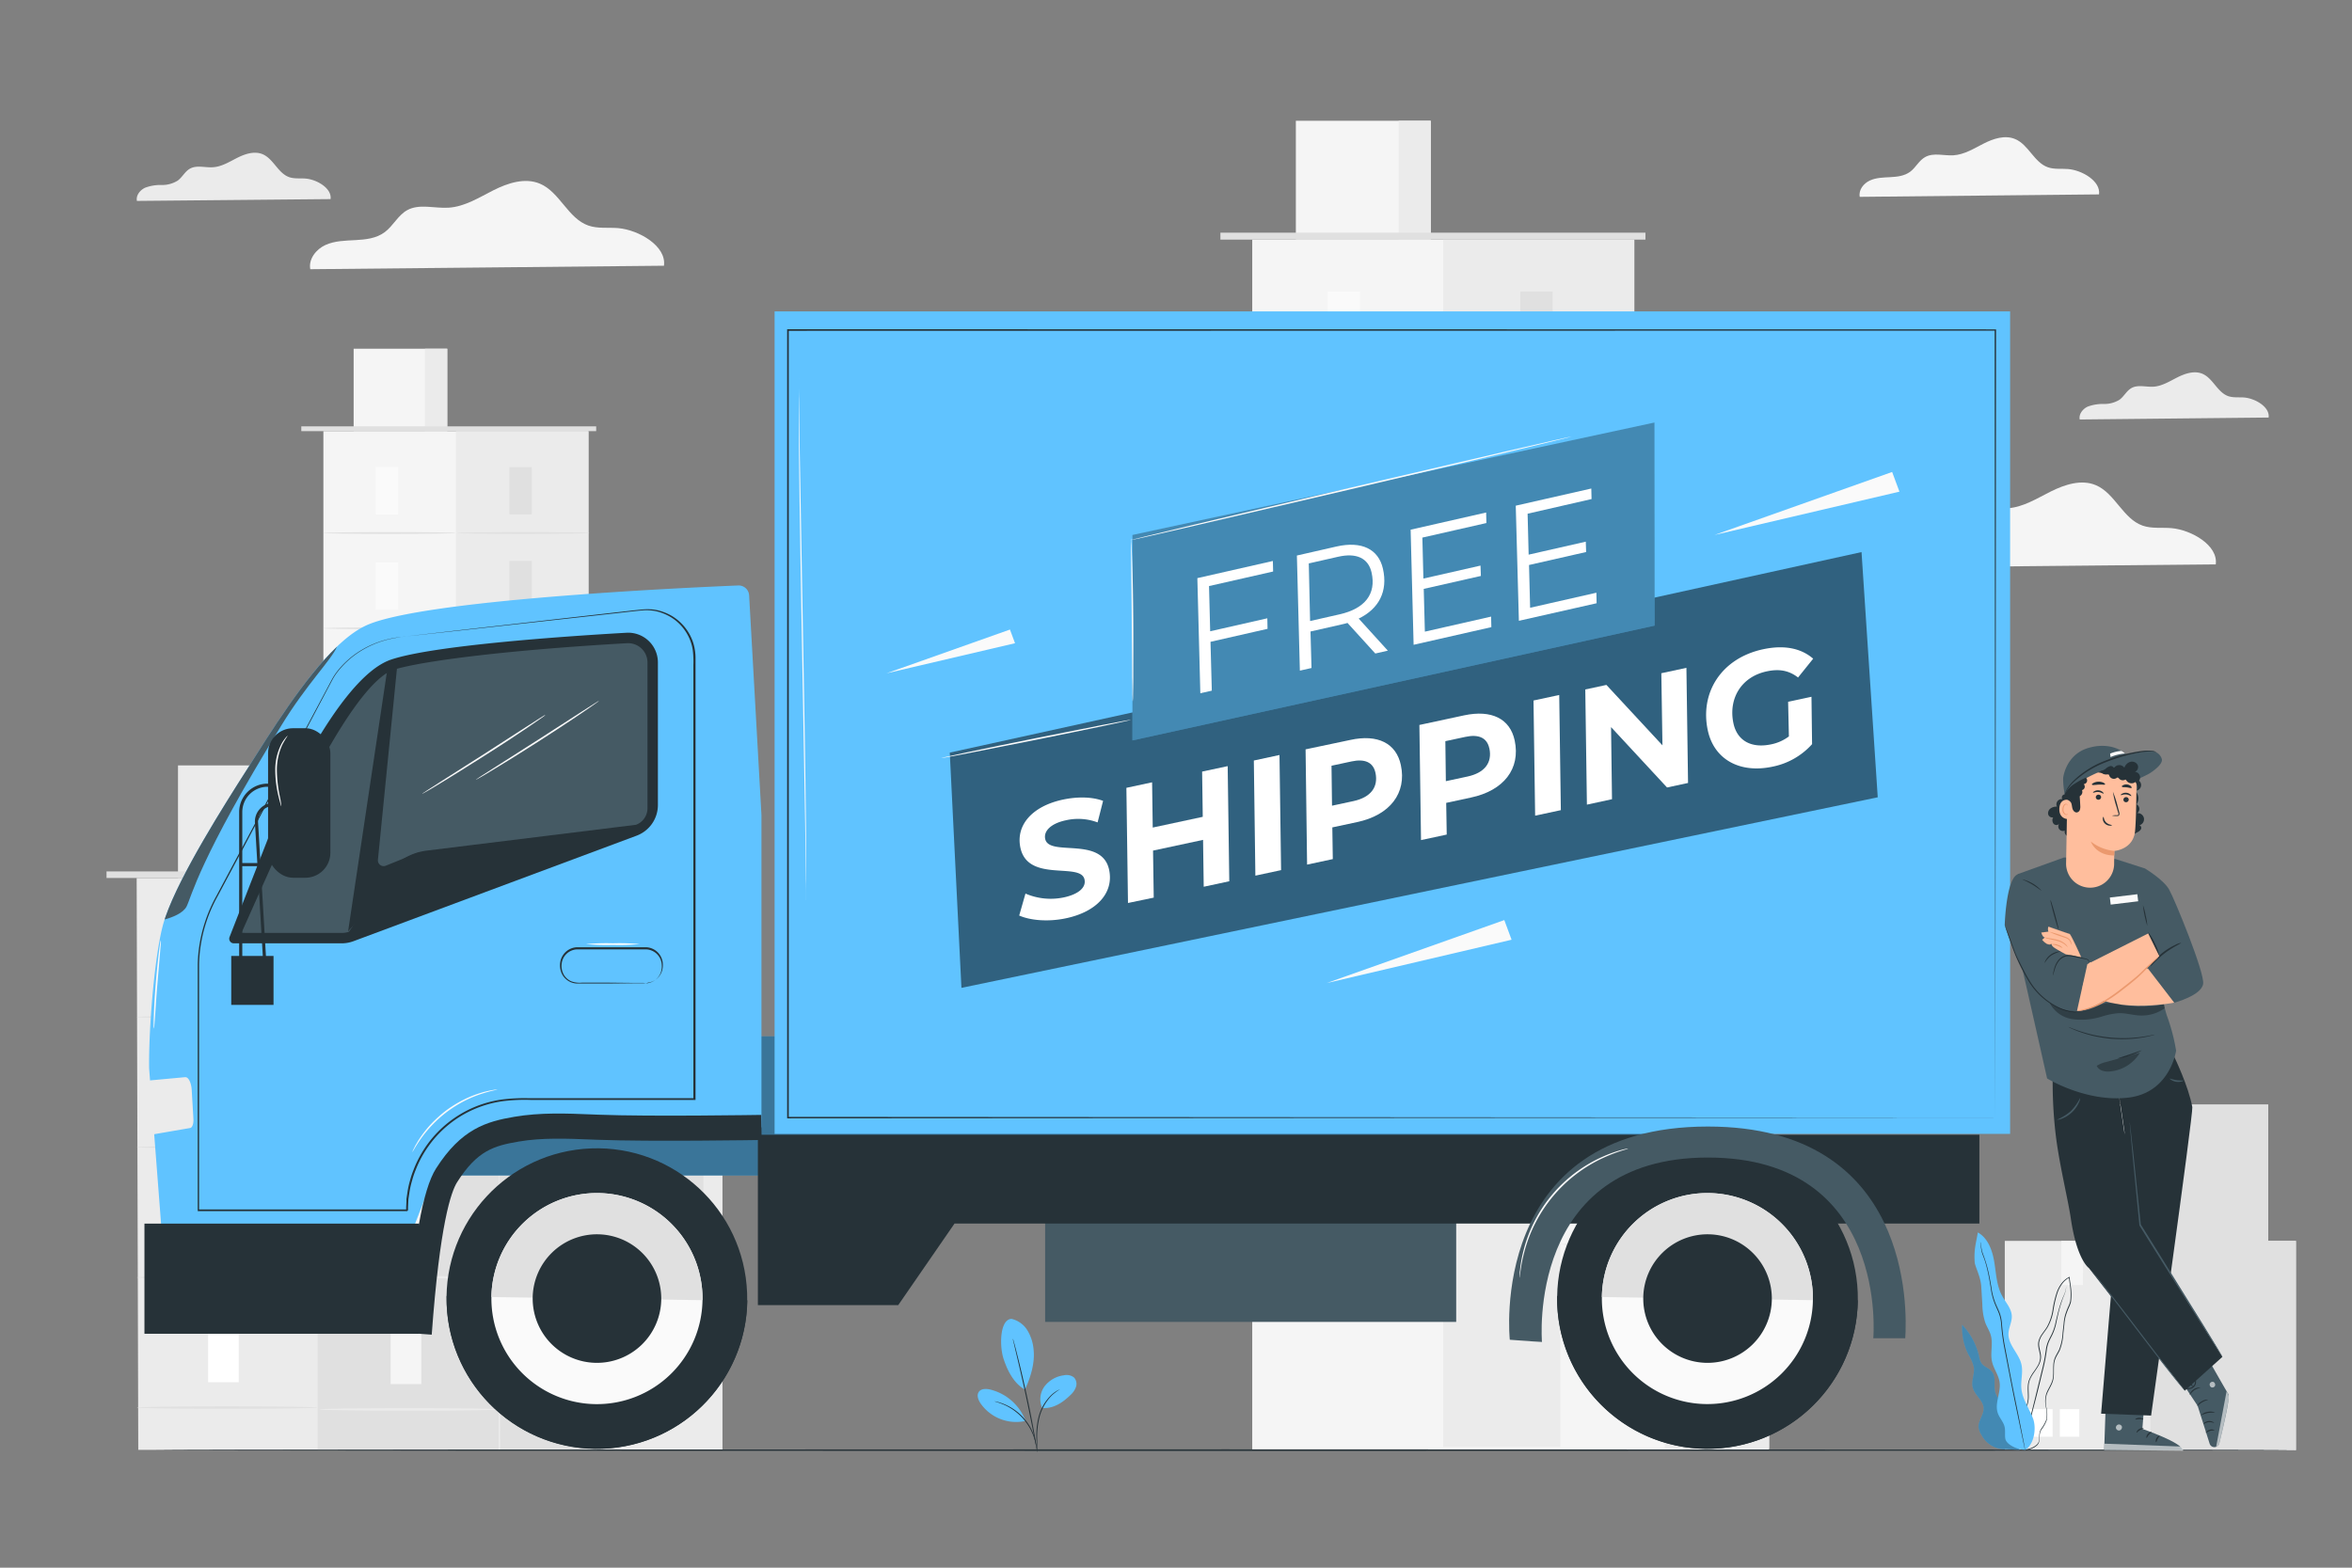 <svg xmlns="http://www.w3.org/2000/svg" viewBox="0 0 750 500"><rect x="0" y="0" width="750" height="500" fill="#808080" stroke="none"/><g id="freepik--background-complete--inject-290"><path d="M669.33,62c.59-4.24-5.4-7.73-9.89-8.09-2.15-.18-4.38.15-6.41-.56-4.4-1.53-6.16-7.22-10.45-9-3.21-1.36-6.91-.15-10,1.42s-6.19,3.54-9.67,3.76c-3,.19-6.31-.93-9,.55-2,1.1-3,3.37-4.82,4.71s-4.1,1.59-6.31,1.71-4.49.14-6.5,1.06-3.67,3-3.25,5.22Z" style="fill:#f5f5f5"></path><rect x="103.12" y="137.51" width="84.52" height="267.86" style="fill:#f5f5f5"></rect><rect x="145.38" y="137.51" width="42.26" height="267.12" style="fill:#ebebeb"></rect><rect x="112.77" y="111.22" width="29.85" height="26.3" style="fill:#f5f5f5"></rect><rect x="135.5" y="111.22" width="7.11" height="26.3" style="fill:#ebebeb"></rect><polyline points="96.08 137.51 96.08 135.98 190.11 135.98 190.11 137.51" style="fill:#e0e0e0"></polyline><rect x="119.8" y="148.98" width="7.15" height="15.08" style="fill:#fafafa"></rect><path d="M145.38,170c0,.15-9.46.28-21.13.28s-21.13-.13-21.13-.28,9.46-.29,21.13-.29S145.38,169.83,145.38,170Z" style="fill:#e0e0e0"></path><rect x="162.43" y="148.98" width="7.15" height="15.08" style="fill:#e0e0e0"></rect><path d="M188,170c0,.15-9.46.28-21.13.28s-21.13-.13-21.13-.28,9.46-.29,21.13-.29S188,169.83,188,170Z" style="fill:#e0e0e0"></path><rect x="162.43" y="178.93" width="7.15" height="15.09" style="fill:#e0e0e0"></rect><path d="M188,199.94c0,.15-9.46.28-21.13.28s-21.13-.13-21.13-.28,9.46-.29,21.13-.29S188,199.78,188,199.94Z" style="fill:#e0e0e0"></path><rect x="162.43" y="209.78" width="7.15" height="15.08" style="fill:#e0e0e0"></rect><path d="M188,230.79c0,.16-9.46.29-21.13.29s-21.13-.13-21.13-.29,9.46-.29,21.13-.29S188,230.63,188,230.79Z" style="fill:#e0e0e0"></path><rect x="162.43" y="240.64" width="7.15" height="15.08" style="fill:#e0e0e0"></rect><path d="M188,261.64c0,.16-9.46.29-21.13.29s-21.13-.13-21.13-.29,9.46-.29,21.13-.29S188,261.48,188,261.64Z" style="fill:#e0e0e0"></path><rect x="162.43" y="270.61" width="7.15" height="15.08" style="fill:#e0e0e0"></rect><path d="M188,291.61c0,.16-9.46.29-21.13.29s-21.13-.13-21.13-.29,9.46-.29,21.13-.29S188,291.45,188,291.61Z" style="fill:#e0e0e0"></path><rect x="162.43" y="300.7" width="7.15" height="15.08" style="fill:#e0e0e0"></rect><rect x="162.43" y="331.18" width="7.15" height="15.08" style="fill:#e0e0e0"></rect><path d="M188,321.7c0,.16-9.46.29-21.13.29s-21.13-.13-21.13-.29,9.46-.28,21.13-.28S188,321.55,188,321.7Z" style="fill:#e0e0e0"></path><rect x="119.8" y="179.39" width="7.15" height="15.08" style="fill:#fafafa"></rect><path d="M145.38,200.39c0,.16-9.46.29-21.13.29s-21.13-.13-21.13-.29,9.46-.29,21.13-.29S145.38,200.23,145.38,200.39Z" style="fill:#e0e0e0"></path><rect x="119.8" y="209.79" width="7.15" height="15.08" style="fill:#fafafa"></rect><path d="M145.38,230.8c0,.16-9.46.29-21.13.29s-21.13-.13-21.13-.29,9.46-.29,21.13-.29S145.38,230.64,145.38,230.8Z" style="fill:#e0e0e0"></path><rect x="119.8" y="240.2" width="7.15" height="15.08" style="fill:#fafafa"></rect><path d="M145.38,261.21c0,.15-9.46.28-21.13.28s-21.13-.13-21.13-.28,9.46-.29,21.13-.29S145.38,261.05,145.38,261.21Z" style="fill:#e0e0e0"></path><rect x="119.8" y="270.61" width="7.15" height="15.08" style="fill:#fafafa"></rect><path d="M145.38,291.61c0,.16-9.46.29-21.13.29s-21.13-.13-21.13-.29,9.46-.29,21.13-.29S145.38,291.45,145.38,291.61Z" style="fill:#e0e0e0"></path><rect x="119.8" y="301.01" width="7.15" height="15.08" style="fill:#fafafa"></rect><path d="M145.38,322c0,.16-9.46.29-21.13.29s-21.13-.13-21.13-.29,9.46-.29,21.13-.29S145.38,321.86,145.38,322Z" style="fill:#e0e0e0"></path><rect x="119.8" y="331.42" width="7.15" height="15.08" style="fill:#fafafa"></rect><rect x="399.31" y="76.42" width="121.83" height="386.1" style="fill:#f5f5f5"></rect><rect x="460.22" y="76.42" width="60.91" height="385.04" style="fill:#ebebeb"></rect><rect x="413.22" y="38.52" width="43.02" height="37.91" style="fill:#f5f5f5"></rect><rect x="445.99" y="38.52" width="10.25" height="37.91" style="fill:#ebebeb"></rect><polyline points="389.16 76.42 389.16 74.21 524.7 74.21 524.7 76.42" style="fill:#e0e0e0"></polyline><rect x="423.36" y="92.96" width="10.31" height="21.74" style="fill:#fafafa"></rect><path d="M460.22,123.23c0,.23-13.63.42-30.45.42s-30.46-.19-30.46-.42,13.63-.41,30.46-.41S460.22,123,460.22,123.23Z" style="fill:#e0e0e0"></path><rect x="484.8" y="92.96" width="10.31" height="21.74" style="fill:#e0e0e0"></rect><path d="M521.67,123.23c0,.23-13.64.42-30.46.42s-30.46-.19-30.46-.42,13.64-.41,30.46-.41S521.67,123,521.67,123.23Z" style="fill:#e0e0e0"></path><rect x="484.8" y="136.13" width="10.31" height="21.74" style="fill:#e0e0e0"></rect><path d="M521.67,166.41c0,.23-13.64.41-30.46.41s-30.46-.18-30.46-.41,13.64-.42,30.46-.42S521.67,166.18,521.67,166.41Z" style="fill:#e0e0e0"></path><rect x="484.8" y="180.6" width="10.31" height="21.74" style="fill:#e0e0e0"></rect><path d="M521.67,210.88c0,.23-13.64.42-30.46.42s-30.46-.19-30.46-.42,13.64-.42,30.46-.42S521.67,210.65,521.67,210.88Z" style="fill:#e0e0e0"></path><rect x="484.8" y="225.08" width="10.31" height="21.74" style="fill:#e0e0e0"></rect><path d="M521.67,255.35c0,.23-13.64.42-30.46.42s-30.46-.19-30.46-.42,13.64-.41,30.46-.41S521.67,255.12,521.67,255.35Z" style="fill:#e0e0e0"></path><rect x="484.8" y="268.28" width="10.31" height="21.74" style="fill:#e0e0e0"></rect><path d="M521.67,298.56c0,.22-13.64.41-30.46.41s-30.46-.19-30.46-.41,13.64-.42,30.46-.42S521.67,298.33,521.67,298.56Z" style="fill:#e0e0e0"></path><rect x="484.8" y="311.65" width="10.31" height="21.74" style="fill:#e0e0e0"></rect><rect x="484.8" y="355.6" width="10.31" height="21.74" style="fill:#e0e0e0"></rect><path d="M521.67,341.93c0,.23-13.64.42-30.46.42s-30.46-.19-30.46-.42,13.64-.41,30.46-.41S521.67,341.7,521.67,341.93Z" style="fill:#e0e0e0"></path><rect x="423.36" y="136.79" width="10.31" height="21.74" style="fill:#fafafa"></rect><path d="M460.22,167.07c0,.22-13.63.41-30.45.41s-30.46-.19-30.46-.41,13.63-.42,30.46-.42S460.22,166.84,460.22,167.07Z" style="fill:#e0e0e0"></path><rect x="423.36" y="180.62" width="10.31" height="21.74" style="fill:#fafafa"></rect><path d="M460.22,210.9c0,.22-13.63.41-30.45.41s-30.46-.19-30.46-.41,13.63-.42,30.46-.42S460.22,210.67,460.22,210.9Z" style="fill:#e0e0e0"></path><rect x="423.36" y="224.45" width="10.31" height="21.74" style="fill:#fafafa"></rect><path d="M460.22,254.73c0,.22-13.63.41-30.45.41s-30.46-.19-30.46-.41,13.63-.42,30.46-.42S460.22,254.5,460.22,254.73Z" style="fill:#e0e0e0"></path><rect x="423.36" y="268.28" width="10.31" height="21.74" style="fill:#fafafa"></rect><path d="M460.22,298.56c0,.22-13.63.41-30.45.41s-30.46-.19-30.46-.41,13.63-.42,30.46-.42S460.22,298.33,460.22,298.56Z" style="fill:#e0e0e0"></path><rect x="423.36" y="312.11" width="10.31" height="21.74" style="fill:#fafafa"></rect><path d="M460.22,342.39c0,.23-13.63.41-30.45.41s-30.46-.18-30.46-.41,13.63-.42,30.46-.42S460.22,342.16,460.22,342.39Z" style="fill:#e0e0e0"></path><rect x="423.36" y="355.94" width="10.31" height="21.74" style="fill:#fafafa"></rect><rect x="497.57" y="251.57" width="66.56" height="210.94" style="fill:#f5f5f5"></rect><rect x="530.85" y="251.57" width="33.28" height="210.36" style="fill:#ebebeb"></rect><rect x="505.17" y="230.86" width="23.5" height="20.71" style="fill:#f5f5f5"></rect><rect x="523.07" y="230.86" width="5.6" height="20.71" style="fill:#ebebeb"></rect><polyline points="492.02 251.57 492.02 250.36 566.08 250.36 566.08 251.57" style="fill:#e0e0e0"></polyline><rect x="510.71" y="260.6" width="5.63" height="11.88" style="fill:#fafafa"></rect><path d="M530.85,277.15c0,.12-7.45.22-16.64.22s-16.64-.1-16.64-.22,7.45-.23,16.64-.23S530.85,277,530.85,277.15Z" style="fill:#e0e0e0"></path><rect x="544.28" y="260.6" width="5.63" height="11.88" style="fill:#e0e0e0"></rect><path d="M564.42,277.15c0,.12-7.45.22-16.64.22s-16.64-.1-16.64-.22,7.45-.23,16.64-.23S564.42,277,564.42,277.15Z" style="fill:#e0e0e0"></path><rect x="544.28" y="284.19" width="5.63" height="11.88" style="fill:#e0e0e0"></rect><path d="M564.42,300.73c0,.13-7.45.23-16.64.23s-16.64-.1-16.64-.23,7.45-.23,16.64-.23S564.42,300.61,564.42,300.73Z" style="fill:#e0e0e0"></path><rect x="544.28" y="308.49" width="5.63" height="11.88" style="fill:#e0e0e0"></rect><path d="M564.42,325c0,.12-7.45.23-16.64.23s-16.64-.11-16.64-.23,7.45-.23,16.64-.23S564.42,324.9,564.42,325Z" style="fill:#e0e0e0"></path><rect x="544.28" y="332.78" width="5.63" height="11.88" style="fill:#e0e0e0"></rect><path d="M564.42,349.33c0,.12-7.45.22-16.64.22s-16.64-.1-16.64-.22,7.45-.23,16.64-.23S564.42,349.2,564.42,349.33Z" style="fill:#e0e0e0"></path><rect x="544.28" y="356.39" width="5.63" height="11.88" style="fill:#e0e0e0"></rect><path d="M564.42,372.93c0,.13-7.45.23-16.64.23s-16.64-.1-16.64-.23,7.45-.23,16.64-.23S564.42,372.8,564.42,372.93Z" style="fill:#e0e0e0"></path><rect x="544.28" y="380.09" width="5.63" height="11.88" style="fill:#e0e0e0"></rect><rect x="544.28" y="404.09" width="5.63" height="11.88" style="fill:#e0e0e0"></rect><path d="M564.42,396.63c0,.12-7.45.22-16.64.22s-16.64-.1-16.64-.22,7.45-.23,16.64-.23S564.42,396.5,564.42,396.63Z" style="fill:#e0e0e0"></path><rect x="510.71" y="284.55" width="5.63" height="11.88" style="fill:#fafafa"></rect><path d="M530.85,301.09c0,.13-7.45.23-16.64.23s-16.64-.1-16.64-.23,7.45-.23,16.64-.23S530.85,301,530.85,301.09Z" style="fill:#e0e0e0"></path><rect x="510.71" y="308.5" width="5.63" height="11.88" style="fill:#fafafa"></rect><path d="M530.85,325c0,.12-7.45.22-16.64.22s-16.64-.1-16.64-.22,7.45-.23,16.64-.23S530.85,324.91,530.85,325Z" style="fill:#e0e0e0"></path><rect x="510.71" y="332.44" width="5.63" height="11.88" style="fill:#fafafa"></rect><path d="M530.85,349c0,.13-7.45.23-16.64.23s-16.64-.1-16.64-.23,7.45-.22,16.64-.22S530.85,348.86,530.85,349Z" style="fill:#e0e0e0"></path><rect x="510.71" y="356.39" width="5.63" height="11.88" style="fill:#fafafa"></rect><path d="M530.85,372.93c0,.13-7.45.23-16.64.23s-16.64-.1-16.64-.23,7.45-.23,16.64-.23S530.85,372.8,530.85,372.93Z" style="fill:#e0e0e0"></path><rect x="510.71" y="380.33" width="5.63" height="11.88" style="fill:#fafafa"></rect><path d="M530.85,396.88c0,.12-7.45.22-16.64.22s-16.64-.1-16.64-.22,7.45-.23,16.64-.23S530.85,396.75,530.85,396.88Z" style="fill:#e0e0e0"></path><rect x="510.71" y="404.28" width="5.63" height="11.88" style="fill:#fafafa"></rect><rect x="158.67" y="326.52" width="71.66" height="136" style="fill:#e0e0e0"></rect><rect x="196.73" y="326.52" width="33.6" height="136" style="fill:#ebebeb"></rect><rect x="173.7" y="339.31" width="6.44" height="15.65" style="fill:#f5f5f5"></rect><rect x="173.7" y="400.58" width="6.44" height="15.65" style="fill:#f5f5f5"></rect><path d="M196.73,361.11c0,.14-8.52.24-19,.24s-19-.1-19-.24,8.52-.24,19-.24S196.73,361,196.73,361.11Z" style="fill:#f5f5f5"></path><rect x="173.7" y="370.18" width="6.44" height="15.65" style="fill:#f5f5f5"></rect><path d="M196.73,392c0,.13-8.52.24-19,.24s-19-.11-19-.24,8.52-.25,19-.25S196.73,391.84,196.73,392Z" style="fill:#f5f5f5"></path><rect x="203.87" y="339.31" width="6.44" height="15.65" style="fill:#e0e0e0"></rect><rect x="217.85" y="339.31" width="6.44" height="15.65" style="fill:#e0e0e0"></rect><rect x="203.87" y="369.02" width="6.44" height="15.65" style="fill:#e0e0e0"></rect><rect x="217.85" y="369.02" width="6.44" height="15.65" style="fill:#e0e0e0"></rect><rect x="203.87" y="398.72" width="6.44" height="15.65" style="fill:#e0e0e0"></rect><rect x="217.85" y="398.72" width="6.44" height="15.65" style="fill:#e0e0e0"></rect><rect x="153.29" y="323.23" width="82.43" height="3.41" style="fill:#e0e0e0"></rect><path d="M230.83,327c0,.13-16,.24-35.77.24s-35.77-.11-35.77-.24,16-.25,35.77-.25S230.83,326.82,230.83,327Z" style="fill:#ebebeb"></path><polygon points="159.49 462.42 44.09 462.42 43.58 280.03 158.99 280.03 159.49 462.42" style="fill:#ebebeb"></polygon><rect x="101.29" y="280.03" width="57.7" height="182.39" style="fill:#e0e0e0"></rect><rect x="56.76" y="244.12" width="40.75" height="35.91" style="fill:#ebebeb"></rect><rect x="87.8" y="244.12" width="9.71" height="35.91" style="fill:#e0e0e0"></rect><rect x="33.97" y="277.93" width="128.4" height="2.09" style="fill:#e0e0e0"></rect><rect x="66.36" y="295.69" width="9.77" height="20.6" style="fill:#fff"></rect><path d="M101.29,324.37c0,.22-12.92.39-28.85.39s-28.86-.17-28.86-.39S56.5,324,72.44,324,101.29,324.15,101.29,324.37Z" style="fill:#e0e0e0"></path><rect x="124.57" y="295.69" width="9.77" height="20.6" style="fill:#f5f5f5"></rect><path d="M159.49,324.37c0,.22-12.92.39-28.85.39s-28.85-.17-28.85-.39,12.91-.39,28.85-.39S159.49,324.15,159.49,324.37Z" style="fill:#ebebeb"></path><rect x="124.57" y="336.58" width="9.77" height="20.6" style="fill:#f5f5f5"></rect><path d="M159.49,365.27c0,.21-12.92.39-28.85.39s-28.85-.18-28.85-.39,12.91-.4,28.85-.4S159.49,365.05,159.49,365.27Z" style="fill:#ebebeb"></path><rect x="124.57" y="378.71" width="9.77" height="20.6" style="fill:#f5f5f5"></rect><path d="M159.49,407.4c0,.21-12.92.39-28.85.39s-28.85-.18-28.85-.39,12.91-.4,28.85-.4S159.49,407.18,159.49,407.4Z" style="fill:#ebebeb"></path><rect x="124.57" y="420.84" width="9.77" height="20.6" style="fill:#f5f5f5"></rect><path d="M159.49,449.52c0,.22-12.92.4-28.85.4s-28.85-.18-28.85-.4,12.91-.39,28.85-.39S159.49,449.31,159.49,449.52Z" style="fill:#ebebeb"></path><rect x="66.36" y="337.21" width="9.77" height="20.6" style="fill:#fff"></rect><path d="M101.29,365.89c0,.22-12.92.39-28.85.39s-28.86-.17-28.86-.39,12.92-.39,28.86-.39S101.29,365.67,101.29,365.89Z" style="fill:#e0e0e0"></path><rect x="66.36" y="378.73" width="9.77" height="20.6" style="fill:#fff"></rect><path d="M101.29,407.41c0,.22-12.92.39-28.85.39s-28.86-.17-28.86-.39S56.5,407,72.44,407,101.29,407.19,101.29,407.41Z" style="fill:#e0e0e0"></path><rect x="66.36" y="420.25" width="9.77" height="20.6" style="fill:#fff"></rect><path d="M101.29,448.93c0,.22-12.92.39-28.85.39s-28.86-.17-28.86-.39,12.92-.39,28.86-.39S101.29,448.71,101.29,448.93Z" style="fill:#e0e0e0"></path><path d="M706.55,180c.83-6.06-7.72-11-14.15-11.56-3.06-.25-6.25.22-9.15-.79-6.29-2.19-8.8-10.32-14.94-12.91-4.59-1.94-9.88-.21-14.32,2s-8.85,5.05-13.82,5.37c-4.32.28-9-1.33-12.8.79-2.82,1.57-4.3,4.82-6.9,6.74s-5.85,2.27-9,2.44-6.42.2-9.29,1.52-5.25,4.35-4.65,7.45Z" style="fill:#f5f5f5"></path><rect x="639.28" y="395.77" width="92.84" height="66.74" style="fill:#ebebeb"></rect><path d="M664.18,395.77c.14,0,0,14.09,0,14.09h-6.87V395.77Z" style="fill:#f5f5f5"></path><rect x="685.7" y="395.77" width="46.42" height="66.74" transform="translate(1417.82 858.28) rotate(180)" style="fill:#e0e0e0"></rect><rect x="642.11" y="449.45" width="12.43" height="8.79" style="fill:#fff"></rect><rect x="656.84" y="449.45" width="6.21" height="8.79" style="fill:#fff"></rect><rect x="662.85" y="352.31" width="60.45" height="43.46" style="fill:#ebebeb"></rect><path d="M679.07,352.31c.08,0,0,9.18,0,9.18h-4.48v-9.18Z" style="fill:#f5f5f5"></path><rect x="693.08" y="352.31" width="30.22" height="43.46" transform="translate(1416.38 748.08) rotate(180)" style="fill:#e0e0e0"></rect><rect x="664.7" y="387.26" width="8.09" height="5.73" style="fill:#fff"></rect><rect x="674.28" y="387.26" width="4.05" height="5.73" style="fill:#fff"></rect><path d="M105.41,63.5c.47-3.43-4.37-6.26-8-6.55-1.74-.14-3.54.12-5.19-.45-3.56-1.24-5-5.84-8.46-7.31-2.6-1.1-5.59-.12-8.11,1.15s-5,2.86-7.82,3c-2.45.16-5.11-.75-7.25.45-1.6.89-2.44,2.73-3.91,3.81A9.34,9.34,0,0,1,51.56,59a14.08,14.08,0,0,0-5.26.86c-1.63.74-3,2.46-2.64,4.22Z" style="fill:#ebebeb"></path><path d="M723.41,133.17c.46-3.35-4.26-6.1-7.81-6.39-1.69-.13-3.45.12-5.06-.43-3.47-1.22-4.86-5.71-8.25-7.14-2.53-1.06-5.45-.11-7.91,1.12s-4.89,2.8-7.63,3c-2.39.16-5-.73-7.07.44-1.56.87-2.37,2.66-3.81,3.72a9.18,9.18,0,0,1-5,1.35,13.86,13.86,0,0,0-5.13.84c-1.59.72-2.9,2.4-2.57,4.11Z" style="fill:#ebebeb"></path><path d="M211.72,84.75c.86-6.27-8-11.43-14.63-12-3.18-.25-6.47.23-9.47-.81-6.51-2.27-9.11-10.68-15.46-13.36-4.75-2-10.21-.22-14.81,2.1s-9.15,5.23-14.29,5.56c-4.48.29-9.33-1.37-13.25.81-2.91,1.63-4.44,5-7.13,7s-6.05,2.35-9.32,2.53-6.64.21-9.61,1.57-5.42,4.5-4.81,7.71Z" style="fill:#f5f5f5"></path></g><g id="freepik--Floor--inject-290"><path d="M731.78,462.51c0,.15-152.7.26-341,.26s-341-.11-341-.26,152.67-.26,341.05-.26S731.78,462.37,731.78,462.51Z" style="fill:#263238"></path></g><g id="freepik--Plants--inject-290"><path d="M322.55,420.64a8.1,8.1,0,0,1,5.12,3.75,14.22,14.22,0,0,1,1.93,6.17c.44,4.19-1,8.83-2.76,12.64-4.1-2.25-6-7.31-6.87-9.94-1.3-4.16-1.13-12.47,2.58-12.62" style="fill:#60C3FF"></path><path d="M332.32,449.07a6.94,6.94,0,0,1,.77-6.91,9.2,9.2,0,0,1,6.17-3.52,3.84,3.84,0,0,1,3.19.67,3,3,0,0,1,.69,2.92,6.08,6.08,0,0,1-1.7,2.61c-2.57,2.52-5.52,4.5-9.12,4.23" style="fill:#60C3FF"></path><path d="M330.67,462.56a4.19,4.19,0,0,1-.07-.86c0-.62-.05-1.41-.08-2.36a24.33,24.33,0,0,1,.75-7.77,14.75,14.75,0,0,1,4-6.67,10.06,10.06,0,0,1,1.91-1.4,4.37,4.37,0,0,1,.58-.29c.13-.06.2-.09.21-.08a16,16,0,0,0-2.56,1.93,15.36,15.36,0,0,0-3.84,6.6,25.78,25.78,0,0,0-.82,7.68c0,1,0,1.8,0,2.36A4.46,4.46,0,0,1,330.67,462.56Z" style="fill:#263238"></path><path d="M323,427a1.63,1.63,0,0,1,.12.35c.08.27.17.62.29,1,.25.91.6,2.22,1,3.85.83,3.25,1.91,7.75,3,12.76s1.95,9.55,2.54,12.86c.29,1.65.52,3,.66,3.91.07.44.12.8.16,1.07a2.7,2.7,0,0,1,0,.38,1.59,1.59,0,0,1-.1-.37c-.06-.27-.13-.62-.22-1.06-.18-.95-.44-2.28-.75-3.89-.64-3.29-1.55-7.84-2.62-12.84s-2.13-9.51-2.9-12.77c-.38-1.61-.69-2.92-.91-3.87l-.24-1A1.71,1.71,0,0,1,323,427Z" style="fill:#263238"></path><path d="M326.92,452.86a16.2,16.2,0,0,0-11.18-9.68c-1.27-.3-2.85-.33-3.61.74s-.2,2.55.52,3.64a13.83,13.83,0,0,0,14.26,5.66" style="fill:#60C3FF"></path><path d="M317.15,446.94a3.77,3.77,0,0,1,.8.15,9.11,9.11,0,0,1,.92.26c.36.13.77.23,1.2.43a13.86,13.86,0,0,1,1.4.64,15.26,15.26,0,0,1,1.53.88,17.78,17.78,0,0,1,3.12,2.59,17.51,17.51,0,0,1,2.4,3.27,15.32,15.32,0,0,1,.77,1.59,14.63,14.63,0,0,1,.54,1.44,11.91,11.91,0,0,1,.32,1.23,6.08,6.08,0,0,1,.18.94,4,4,0,0,1,.09.81c-.07,0-.2-1.15-.8-2.91a13.72,13.72,0,0,0-.56-1.41,14.19,14.19,0,0,0-.79-1.55,17.71,17.71,0,0,0-2.37-3.2,18.42,18.42,0,0,0-3-2.56,16.52,16.52,0,0,0-1.5-.9c-.47-.27-.94-.47-1.36-.66C318.27,447.24,317.13,447,317.15,446.94Z" style="fill:#263238"></path><path d="M641,452c.38-1.46-.58-2.93-1.66-4s-2.37-2-2.93-3.42c-.91-2.28.31-5.23-1.24-7.13-.91-1.12-2.54-1.5-3.35-2.69a6.1,6.1,0,0,1-.73-2.14,21.69,21.69,0,0,0-5.4-10.09,18.92,18.92,0,0,0,2.12,9.73A12.33,12.33,0,0,1,629.4,436c.34,2.17-.87,4.4-.34,6.53.61,2.43,3.34,4.06,3.47,6.56.11,2.12-1.74,4-1.6,6.1a5.82,5.82,0,0,0,.94,2.51,8.42,8.42,0,0,0,7.69,4.53l4.47.16Z" style="fill:#60C3FF"></path><g style="opacity:0.3"><path d="M641,452c.38-1.46-.58-2.93-1.66-4s-2.37-2-2.93-3.42c-.91-2.28.31-5.23-1.24-7.13-.91-1.12-2.54-1.5-3.35-2.69a6.1,6.1,0,0,1-.73-2.14,21.69,21.69,0,0,0-5.4-10.09,18.92,18.92,0,0,0,2.12,9.73A12.33,12.33,0,0,1,629.4,436c.34,2.17-.87,4.4-.34,6.53.61,2.43,3.34,4.06,3.47,6.56.11,2.12-1.74,4-1.6,6.1a5.82,5.82,0,0,0,.94,2.51,8.42,8.42,0,0,0,7.69,4.53l4.47.16Z"></path></g><path d="M644.93,462.49a3.51,3.51,0,0,0,1.23,0,7.59,7.59,0,0,0,1.45-.36,6.2,6.2,0,0,0,1.79-1,2.47,2.47,0,0,0,.74-1,4.81,4.81,0,0,0,.21-1.33,12.1,12.1,0,0,1,.11-1.45,3.8,3.8,0,0,1,.54-1.43,10.8,10.8,0,0,0,1.68-3.06,10,10,0,0,0-.12-3.91,8.33,8.33,0,0,1,.11-4.2c.48-1.39,1.45-2.66,1.94-4.23s.26-3.3.37-5a6.56,6.56,0,0,1,.58-2.48c.36-.79.86-1.53,1.25-2.36a17,17,0,0,0,1.15-5.46c.11-.94.22-1.89.32-2.85a13.82,13.82,0,0,1,.5-2.86,22.76,22.76,0,0,1,1.07-2.76,10.79,10.79,0,0,0,.52-1.45c.08-.52.11-1,.14-1.53a17.76,17.76,0,0,0-.12-3.09c-.12-1-.31-2.06-.42-3.09l0-.18,0-.2-.18.09a6.87,6.87,0,0,0-2.41,2,10.87,10.87,0,0,0-1.47,2.72,32.66,32.66,0,0,0-1.39,5.85,16.06,16.06,0,0,1-1.84,5.4c-.49.79-1.08,1.52-1.6,2.29a6.33,6.33,0,0,0-1.11,2.55c-.26,1.89.78,3.55.56,5.22a5.65,5.65,0,0,1-.81,2.32c-.41.71-.88,1.37-1.34,2a12.5,12.5,0,0,0-1.19,2.06,6.35,6.35,0,0,0-.55,2.24c-.11,1.5.1,2.93,0,4.28a9.82,9.82,0,0,1-1.1,3.67c-.54,1.1-1.14,2.09-1.64,3a15.3,15.3,0,0,0-.68,1.43,6.92,6.92,0,0,0-.39,1.41,8.79,8.79,0,0,0,0,2.55,6.5,6.5,0,0,0,1.28,3.25,4.87,4.87,0,0,0,.36.39,2,2,0,0,0,.3.25l.25.18a6,6,0,0,1-.86-.86,6.4,6.4,0,0,1-1.22-3.23,8.92,8.92,0,0,1,.06-2.51,7.39,7.39,0,0,1,.4-1.38,14.89,14.89,0,0,1,.68-1.4c.5-1,1.11-1.94,1.66-3.05a10,10,0,0,0,1.14-3.73c.12-1.38-.09-2.82,0-4.29a6.19,6.19,0,0,1,.54-2.16,12.21,12.21,0,0,1,1.18-2c.45-.66.93-1.32,1.35-2.05a5.89,5.89,0,0,0,.85-2.41c.22-1.79-.81-3.46-.55-5.21a6.13,6.13,0,0,1,1.08-2.44c.5-.76,1.1-1.48,1.6-2.3a16,16,0,0,0,1.88-5.49,33.72,33.72,0,0,1,1.38-5.8,10.81,10.81,0,0,1,1.44-2.65,6.53,6.53,0,0,1,2.3-1.94l-.2-.12,0,.18c.11,1.05.3,2.07.42,3.09a18.26,18.26,0,0,1,.11,3,12,12,0,0,1-.13,1.49,9.37,9.37,0,0,1-.5,1.4,23,23,0,0,0-1.08,2.79,14,14,0,0,0-.5,2.9c-.11,1-.22,1.92-.32,2.86a16.85,16.85,0,0,1-1.12,5.37c-.37.81-.87,1.56-1.25,2.38a6.83,6.83,0,0,0-.59,2.57c-.1,1.72.12,3.41-.34,4.93s-1.44,2.79-1.93,4.23a8.5,8.5,0,0,0-.1,4.3,10.05,10.05,0,0,1,.15,3.84,10.86,10.86,0,0,1-1.65,3,4,4,0,0,0-.55,1.49,12.65,12.65,0,0,0-.1,1.46,4.49,4.49,0,0,1-.19,1.3,2.42,2.42,0,0,1-.69.94,6.14,6.14,0,0,1-1.75,1,7.5,7.5,0,0,1-1.43.38,4.41,4.41,0,0,1-.91.09Z" style="fill:#263238"></path><path d="M659,409.88a1,1,0,0,0,0,.14l-.1.4c-.09.35-.19.88-.36,1.55s-.58,1.4-.93,2.33a31.44,31.44,0,0,0-1.06,3.16c-.34,1.2-.64,2.52-1,3.93a16.31,16.31,0,0,1-1.43,4.37c-.36.72-.78,1.46-1.1,2.26a10.46,10.46,0,0,0-.65,2.56,51.12,51.12,0,0,1-1,5.4c-.89,3.66-1.75,7.15-2.52,10.32s-1.52,6-2.12,8.42-1.07,4.31-1.4,5.68c-.16.65-.28,1.17-.37,1.54l-.09.41a.72.72,0,0,0,0,.14s0-.05.05-.14l.12-.39c.1-.38.24-.89.42-1.54.35-1.36.86-3.28,1.49-5.65s1.35-5.25,2.17-8.4,1.65-6.66,2.55-10.32a52.58,52.58,0,0,0,1-5.43,10.77,10.77,0,0,1,.62-2.5c.32-.78.72-1.51,1.09-2.25a16.69,16.69,0,0,0,1.42-4.42c.31-1.42.6-2.74.92-3.93s.68-2.25,1-3.17.72-1.67.88-2.36.24-1.2.31-1.56L659,410C659,409.93,659,409.88,659,409.88Z" style="fill:#263238"></path><path d="M645.72,462.5c2.92-1.73,3.75-7,2.54-10.16s-3.35-6.06-3.68-9.44c-.25-2.6.6-5.26,0-7.8-.81-3.42-4.15-6.07-4.12-9.59,0-2,1.15-3.84,1.06-5.81-.11-2.42-2-4.34-3.12-6.47-1.76-3.27-1.87-7.12-2.48-10.78s-2-7.58-5.24-9.38c-.47,3.11-1.29,5.24-1,9.44.1,1.52,1.85,4.41,2.09,7.72.14,2,.24,4,.36,5.94a19.23,19.23,0,0,0,.94,5.7c.53,1.38,1.38,2.64,1.77,4.06.74,2.69-.23,5.6.37,8.32.5,2.3,2.1,4.28,2.42,6.62.46,3.28-1.66,6.69-.58,9.82.54,1.56,1.82,2.81,2.18,4.41.29,1.25,0,2.56.23,3.81.41,2,4.26,3.58,6.31,3.46" style="fill:#60C3FF"></path><path d="M631.48,396.16s0,.06,0,.17l.07.51c.06.45.14,1.11.29,2s.6,1.82,1,3,.74,2.5,1.07,4,.61,3.15.9,4.93a20.36,20.36,0,0,0,1.5,5.58c.4.94.86,1.87,1.21,2.86a13,13,0,0,1,.61,3.16,64,64,0,0,0,.86,6.79c.89,4.6,1.74,9,2.52,13s1.55,7.55,2.17,10.57,1.13,5.42,1.49,7.12c.17.82.31,1.47.41,1.93l.12.5.05.17a1.06,1.06,0,0,0,0-.17l-.09-.51c-.09-.46-.21-1.12-.36-1.95-.34-1.7-.82-4.13-1.4-7.13S642.53,446,641.74,442s-1.61-8.37-2.5-13a66,66,0,0,1-.86-6.77,13.31,13.31,0,0,0-.63-3.22c-.36-1-.82-1.95-1.23-2.87a20.8,20.8,0,0,1-1.51-5.52c-.3-1.78-.59-3.44-.94-4.94a41.19,41.19,0,0,0-1.11-4c-.37-1.16-.83-2.12-1-3s-.26-1.51-.35-1.95c0-.21-.07-.37-.09-.5A.68.68,0,0,0,631.48,396.16Z" style="fill:#263238"></path></g><g id="freepik--Vehicle--inject-290"><rect x="116.49" y="330.53" width="444.07" height="44.38" style="fill:#60C3FF"></rect><g style="opacity:0.4"><rect x="116.49" y="330.53" width="444.07" height="44.38"></rect></g><rect x="333.27" y="380.51" width="131.08" height="41.1" style="fill:#455a64"></rect><polygon points="241.67 361.92 241.67 416.25 286.43 416.25 304.37 390.25 631.18 390.25 631.18 361.92 241.67 361.92" style="fill:#263238"></polygon><path d="M238.88,189.88a3.34,3.34,0,0,0-3.46-3.15c-17.69.73-101.67,4.58-118.94,12.88-13.22,6.36-27.7,30.1-37.91,46.09-7.32,11.46-23.49,36.9-26.76,49.91-2.77,11-4.44,33.88-4.25,45.23l4.62,60.06h76.11l7.62-19.84a33.5,33.5,0,0,1,31.27-21.47h75.63V259.92Z" style="fill:#60C3FF"></path><path d="M107.46,206.26c-10.48,10-21,27-28.89,39.44-6.78,10.61-21.14,33.2-25.83,46.82-.09.25-.16.49-.24.74,2.32-.64,5.89-1.95,7-4.15,1.67-3.33,3.81-14.74,30.27-57.81C97.81,218.17,105.65,210.49,107.46,206.26Z" style="fill:#455a64"></path><path d="M199.78,201.81c-19.46,1.11-61.65,4-75.13,8.58-17.56,6-37.27,52.49-38.2,54.53l-13.28,34a1.48,1.48,0,0,0,1.4,1.95H108.9a11,11,0,0,0,3.81-.68L203,266.53a10.44,10.44,0,0,0,6.79-9.78V211.28A9.48,9.48,0,0,0,199.78,201.81Z" style="fill:#263238"></path><path d="M77,297.53S89.72,269,94,259.65c6.46-14.12,21.55-43,31.74-46.11,9.37-2.81,36.31-6.23,74.23-8.4h.36a6.16,6.16,0,0,1,6.14,6.15v46.5a5.65,5.65,0,0,1-3.66,5.27l-66.71,8.23a18.57,18.57,0,0,0-13.25,8.24l-11.56,17.63a6.11,6.11,0,0,1-2.12.38Z" style="fill:#455a64"></path><path d="M133.68,271.8,111,297.06l12.55-83.87,3.14-1.08-6.18,62.13a1.83,1.83,0,0,0,2.5,1.87Z" style="fill:#263238"></path><path d="M46.07,346.67c-.08-1.09.29-2,.85-2l12.16-1.12c1-.1,1.93,1.79,2.05,4l.55,9.33c.09,1.5-.36,2.77-1,2.88l-12.4,2.14c-.56.1-1.1-.73-1.18-1.83Z" style="fill:#ebebeb"></path><rect x="46.06" y="390.26" width="87.62" height="35.13" style="fill:#263238"></rect><circle cx="190.35" cy="414.17" r="47.94" transform="translate(-15.78 7.62) rotate(-2.2)" style="fill:#263238"></circle><path d="M142.43,413.35a.53.53,0,0,1,0,.13,47.94,47.94,0,0,0,95.87,1.38s0-.08,0-.12Z" style="fill:#263238"></path><path d="M156.7,413.68a33.66,33.66,0,1,0,34.14-33.16A33.66,33.66,0,0,0,156.7,413.68Z" style="fill:#fafafa"></path><path d="M190.84,380.52a33.66,33.66,0,0,0-34.14,33.16l67.31,1A33.67,33.67,0,0,0,190.84,380.52Z" style="fill:#e0e0e0"></path><path d="M169.86,413.87a20.5,20.5,0,1,0,20.79-20.2A20.5,20.5,0,0,0,169.86,413.87Z" style="fill:#263238"></path><rect x="85.48" y="232.26" width="19.87" height="47.69" rx="7.98" style="fill:#263238"></rect><path d="M77.26,309.43h-1V259a9.08,9.08,0,0,1,9.07-9.07h2.4v1h-2.4A8.08,8.08,0,0,0,77.26,259Z" style="fill:#263238"></path><path d="M84.07,309.49l-2.78-47.15a6,6,0,0,1,5.93-6.29v1a4.94,4.94,0,0,0-4.93,5.23l2.78,47.16Z" style="fill:#263238"></path><rect x="73.74" y="304.89" width="13.48" height="15.61" style="fill:#263238"></rect><rect x="76.76" y="275.26" width="5.48" height="1" style="fill:#263238"></rect><path d="M128,203.16l1.19-.16,3.51-.41,13.6-1.57L197,195.25c2.7-.29,5.45-.65,8.3-.9a15.58,15.58,0,0,1,4.35.28,16.88,16.88,0,0,1,4.17,1.58,15.55,15.55,0,0,1,6.31,6.56,14.62,14.62,0,0,1,1.45,4.51,17.26,17.26,0,0,1,.21,2.4v2.41c0,12.91,0,26.77,0,41.46,0,29.38,0,62.06,0,97v.26H169.12a55.94,55.94,0,0,0-9,.43,34.93,34.93,0,0,0-27.64,22.07,27.25,27.25,0,0,0-1.09,3.27,28,28,0,0,0-.77,3.35l-.26,1.7-.12.85-.05.85-.08,1.71,0,.86v.1c.22-.22-.31.34-.27.28H63.05V386c0-15.07,0-29.6,0-43.48q0-10.41,0-20.33v-9.78c0-1.61,0-3.2,0-4.79a46.38,46.38,0,0,1,.34-4.73,47.45,47.45,0,0,1,5.66-17.22q4.13-7.77,8-15L91.23,244.1l11.51-21.57q1.26-2.35,2.42-4.55c.4-.72.75-1.45,1.17-2.13a21.14,21.14,0,0,1,1.35-1.92,28.38,28.38,0,0,1,6.06-5.63,30.55,30.55,0,0,1,10.37-4.51,26.51,26.51,0,0,1,3.87-.63l-1,.15c-.65.1-1.61.27-2.87.56a30.68,30.68,0,0,0-10.3,4.56,28.16,28.16,0,0,0-6,5.63,17.81,17.81,0,0,0-1.33,1.9c-.41.66-.76,1.4-1.16,2.13l-2.41,4.56L91.5,244.24c-4.28,8.06-9,16.95-14.1,26.59l-8,15a46.9,46.9,0,0,0-5.59,17.09,45.59,45.59,0,0,0-.33,4.69c0,1.57,0,3.18,0,4.78v9.78q0,9.91,0,20.33c0,13.88,0,28.41,0,43.48l-.25-.24h66.53c.07-.05-.48.48-.25.24v-.11l0-.86.09-1.74,0-.86.13-.86.26-1.73a28.36,28.36,0,0,1,.78-3.4,27.51,27.51,0,0,1,1.11-3.32,35.48,35.48,0,0,1,28.05-22.4,57.2,57.2,0,0,1,9-.43h52.43l-.26.25c0-34.9,0-67.58,0-97,0-14.69,0-28.55,0-41.46a28.63,28.63,0,0,0-.2-4.75,14.31,14.31,0,0,0-1.41-4.41,15,15,0,0,0-6.15-6.4,16,16,0,0,0-4.06-1.55,15.28,15.28,0,0,0-4.25-.29c-2.83.24-5.6.6-8.29.89l-50.69,5.61-13.61,1.49-3.51.37Z" style="fill:#263238"></path><path d="M205.83,313.68s.28,0,.78-.12a5.5,5.5,0,0,0,2.06-.82,5.21,5.21,0,0,0,2.09-2.72,5.78,5.78,0,0,0,.27-2.16,5.25,5.25,0,0,0-.61-2.32,5.18,5.18,0,0,0-4.5-2.75l-6.6,0-15.12,0a5.13,5.13,0,0,0-5.09,4.55,5.71,5.71,0,0,0,.63,3.45,5.13,5.13,0,0,0,2.5,2.22,7.8,7.8,0,0,0,3.26.4h3.2l5.75,0,8.33.08,2.27,0a4,4,0,0,1,.78.06,6.85,6.85,0,0,1-.78.05l-2.27,0-8.33.08-5.75,0h-3.2c-.56,0-1.1,0-1.69,0a6,6,0,0,1-1.75-.4,5.64,5.64,0,0,1-2.74-2.42,6.21,6.21,0,0,1-.7-3.75,5.63,5.63,0,0,1,5.58-5l15.12,0,6.6,0a5.55,5.55,0,0,1,5.44,5.49,6.11,6.11,0,0,1-.33,2.25,5.44,5.44,0,0,1-2.25,2.8,5.19,5.19,0,0,1-2.15.75A3.47,3.47,0,0,1,205.83,313.68Z" style="fill:#263238"></path><path d="M204,301.12a73.2,73.2,0,0,1-8.57.25,73.3,73.3,0,0,1-8.58-.25,71.89,71.89,0,0,1,8.58-.26A71.79,71.79,0,0,1,204,301.12Z" style="fill:#fff"></path><path d="M137.67,425.68l-8-.58c2.09-28.65,5.15-45.79,9.36-52.4,8.08-12.7,16.11-15,25-16.51,8.28-1.41,16.63-1.08,24.71-.75l2,.08c16.68.65,51.62.07,52,.07l.13,8c-.35,0-35.51.59-52.41-.07l-2-.08c-7.67-.3-15.59-.63-23.05.65-7.95,1.35-13.24,2.9-19.62,12.92C143.86,380,140.24,390.39,137.67,425.68Z" style="fill:#263238"></path><rect x="247" y="99.32" width="393.98" height="262.32" style="fill:#60C3FF"></rect><path d="M636.26,356.45c0-1.69-.08-97.9-.21-251.2l.21.2-385,.06h0l.26-.26c0,89.29,0,174.28,0,251.2l-.24-.24,385,.24-385,.24H251v-.24c0-76.92,0-161.91,0-251.2V105h.29l385,.05h.21v.21C636.34,258.55,636.26,354.77,636.26,356.45Z" style="fill:#263238"></path><g style="opacity:0.5"><polygon points="302.86 240.04 306.58 315.07 598.77 254.29 593.6 176.08 302.86 240.04"></polygon></g><path d="M325,292l2-7a20.33,20.33,0,0,0,12.41,1.18c4.47-1,7-3.12,6.41-5.69-1.21-5.63-18,1.13-20.43-10.09-1.55-7.24,3.78-13.28,13.54-15.37,4.73-1,9.33-.9,12.82.4L350,262.3a17.55,17.55,0,0,0-10.14-.67c-4.73,1-7.11,3.42-6.57,5.94,1.2,5.79,18.05-1,20.38,9.83,1.56,7.3-3.87,13.36-13.68,15.46C334.27,294.1,328.47,293.55,325,292Z" style="fill:#fff"></path><path d="M391.48,244.35l.51,36.72-8.15,1.75-.21-14.95-15.95,3.42.22,15L359.69,288l-.51-36.73,8.2-1.76.2,14.43,15.95-3.42-.2-14.43Z" style="fill:#fff"></path><path d="M399.82,242.56,408,240.8l.51,36.72-8.2,1.76Z" style="fill:#fff"></path><path d="M446.7,244c1.92,8.95-3.47,16-14,18.21l-7.85,1.68L425,274l-8.2,1.76L416.32,239,430.56,236C439.36,234.07,445.22,237.08,446.7,244Zm-8.1,2.47c-.73-3.42-3.49-4.51-7.62-3.62l-6.39,1.37.16,12.75,6.89-1.48C437,254.31,439.6,251.12,438.6,246.44Z" style="fill:#fff"></path><path d="M483,236.17c1.92,9-3.47,16-14,18.21l-7.84,1.69.17,10.11-8.2,1.76-.52-36.72,14.24-3.06C475.68,226.27,481.54,229.28,483,236.17Zm-8.1,2.48c-.73-3.43-3.5-4.52-7.62-3.63l-6.39,1.37.16,12.76,6.89-1.48C473.34,246.51,475.92,243.32,474.92,238.65Z" style="fill:#fff"></path><path d="M489,223.42l8.2-1.76.52,36.73-8.2,1.76Z" style="fill:#fff"></path><path d="M537.76,213l.52,36.72-6.7,1.44L513.73,231.9l.3,23-8,1.73-.52-36.73,6.74-1.45,17.87,19.27-.36-23Z" style="fill:#fff"></path><path d="M570.19,223.83l7.45-1.6.19,15.11a22.91,22.91,0,0,1-12.56,7.17c-10.67,2.29-18.74-2.45-20.69-11.55-2.58-12,4.27-23,17.6-25.88,6.74-1.45,12.13-.35,16,3l-4.82,6c-3-2.31-6.12-2.79-10-1.95-8.25,1.77-12.26,8.84-10.6,16.59,1.13,5.28,5.42,8.1,12.11,6.66a13.88,13.88,0,0,0,5.57-2.51Z" style="fill:#fff"></path><polygon points="361.11 170.62 361.11 236.15 527.63 199.53 527.57 134.76 361.11 170.62" style="fill:#60C3FF"></polygon><g style="opacity:0.3"><polygon points="361.11 170.62 361.11 236.15 527.63 199.53 527.57 134.76 361.11 170.62"></polygon></g><path d="M385.53,186.92l.37,14.42,18.22-4.14.07,3.36L386,204.7l.42,15.58-3.66.83-.95-36.72,24.08-5.47.08,3.36Z" style="fill:#fff"></path><path d="M433.26,197.29l9.29,10.23-4,.91-8.86-9.75c-.54.18-1.19.32-1.8.46l-10,2.27.32,11.64-3.71.84-.95-36.71,12.64-2.88c8-1.81,13.38.82,14.8,7.09C442.63,188.61,439.68,194.19,433.26,197.29Zm4.1-14.71c-1.05-4.61-4.87-6.33-10.69-5l-9.33,2.12.42,18.37,9.49-2.15C435.17,194.11,438.93,189.51,437.36,182.58Z" style="fill:#fff"></path><path d="M453.56,171.46l.33,13.07,18.21-4.14.12,3.3L454,187.82l.36,13.64,21.12-4.8.08,3.36-24.79,5.63-.95-36.71,24.08-5.48.08,3.36Z" style="fill:#fff"></path><path d="M487.12,163.84l.33,13.06,18.22-4.14.11,3.3-18.21,4.14.35,13.64,21.13-4.8.07,3.36L484.34,198l-1-36.72,24.09-5.47.08,3.36Z" style="fill:#fff"></path><polygon points="546.72 170.62 605.69 156.81 603.36 150.53 546.72 170.62" style="fill:#fafafa"></polygon><polygon points="282.67 214.75 323.67 205.15 322.05 200.79 282.67 214.75" style="fill:#fafafa"></polygon><polygon points="423.04 313.54 482.01 299.72 479.69 293.45 423.04 313.54" style="fill:#fafafa"></polygon><path d="M501.21,139.21c0,.14-31.48,7.67-70.37,16.81s-70.46,16.45-70.5,16.31,31.47-7.67,70.38-16.81S501.18,139.07,501.21,139.21Z" style="fill:#fafafa"></path><path d="M360.67,229.57c0,.14-13.5,3-30.22,6.36s-30.29,6-30.32,5.86,13.5-3,30.22-6.37S360.64,229.43,360.67,229.57Z" style="fill:#fafafa"></path><path d="M361.2,223.64a1.84,1.84,0,0,1-.06-.53c0-.41,0-.91-.05-1.51,0-1.39,0-3.27-.08-5.56,0-4.77-.08-11.22-.12-18.35s-.14-13.59-.19-18.35c0-2.29-.06-4.17-.08-5.56v-1.52a1.76,1.76,0,0,1,0-.52,2,2,0,0,1,.07.52c0,.41.06.9.1,1.51.08,1.31.16,3.21.24,5.56.17,4.69.3,11.18.35,18.35s0,13.66,0,18.35c0,2.3-.06,4.18-.08,5.57,0,.6,0,1.1-.05,1.51A3.13,3.13,0,0,1,361.2,223.64Z" style="fill:#fafafa"></path><path d="M191,223.54s-.12.12-.37.31l-1.1.79c-1,.69-2.37,1.65-4.11,2.84-3.49,2.36-8.35,5.58-13.77,9.05s-10.37,6.54-14,8.73c-1.8,1.09-3.27,2-4.29,2.56l-1.18.66a2,2,0,0,1-.43.21s.12-.12.37-.29l1.13-.76,4.21-2.69,13.89-8.86,13.84-8.92,4.21-2.69,1.16-.72A2.28,2.28,0,0,1,191,223.54Z" style="fill:#fafafa"></path><path d="M173.91,228.06s-.12.12-.37.31l-1.1.79c-1,.68-2.37,1.65-4.12,2.83-3.49,2.37-8.35,5.58-13.76,9s-10.37,6.55-14,8.74c-1.8,1.09-3.27,2-4.29,2.55l-1.18.67a1.54,1.54,0,0,1-.43.2,2.1,2.1,0,0,1,.37-.29l1.13-.75,4.2-2.7,13.9-8.85,13.84-8.92,4.21-2.7,1.15-.71A1.83,1.83,0,0,1,173.91,228.06Z" style="fill:#fafafa"></path><path d="M89.72,257.17a2.72,2.72,0,0,1-.31-.88c-.16-.57-.38-1.41-.63-2.45a35.68,35.68,0,0,1-1-8.3,18,18,0,0,1,1.9-8.14,11.78,11.78,0,0,1,1.42-2.12,3,3,0,0,1,.66-.65A32.25,32.25,0,0,0,90,237.57a19.15,19.15,0,0,0-1.71,8,42.74,42.74,0,0,0,.89,8.22A27.47,27.47,0,0,1,89.72,257.17Z" style="fill:#fafafa"></path><path d="M49,328.07A5.29,5.29,0,0,1,49,327c0-.72,0-1.76.06-3,.08-2.57.27-6.12.58-10s.68-7.44,1-10c.16-1.28.3-2.31.41-3a5.23,5.23,0,0,1,.23-1.09,4.18,4.18,0,0,1,0,1.12l-.26,3c-.22,2.68-.52,6.15-.85,10s-.53,7.31-.72,10c-.09,1.2-.17,2.21-.23,3A4.34,4.34,0,0,1,49,328.07Z" style="fill:#fafafa"></path><path d="M158.59,347.48c0,.11-1.93.38-4.92,1.35a38.89,38.89,0,0,0-5.11,2.07,38.49,38.49,0,0,0-10.82,8,38.69,38.69,0,0,0-3.51,4.25c-1.81,2.57-2.66,4.34-2.75,4.29a7.71,7.71,0,0,1,.56-1.26,13,13,0,0,1,.76-1.42c.32-.54.67-1.17,1.13-1.82a35,35,0,0,1,3.46-4.37A40.53,40.53,0,0,1,142.5,354a38.76,38.76,0,0,1,5.86-3.51,34.64,34.64,0,0,1,5.2-2c.75-.25,1.46-.39,2.07-.54a15.73,15.73,0,0,1,1.59-.3A7.2,7.2,0,0,1,158.59,347.48Z" style="fill:#fafafa"></path><path d="M257.07,287.11a2.43,2.43,0,0,1,0-.43q0-.46,0-1.26c0-1.14,0-2.77-.07-4.85-.06-4.24-.14-10.33-.25-17.84-.27-15.09-.64-35.88-1.05-58.85s-.76-43.8-.9-58.86c-.07-7.53-.09-13.63-.08-17.84,0-2.09,0-3.72,0-4.85l0-1.26c0-.29,0-.43,0-.43a2.3,2.3,0,0,1,0,.43q0,.45,0,1.26c0,1.13,0,2.76.07,4.85.06,4.24.14,10.32.25,17.83.27,15.09.64,35.88,1.05,58.86s.77,43.79.9,58.85c.07,7.54.1,13.63.09,17.84,0,2.09,0,3.72,0,4.86,0,.53,0,.95,0,1.26A3.62,3.62,0,0,1,257.07,287.11Z" style="fill:#fafafa"></path><circle cx="544.45" cy="414.17" r="47.94" transform="translate(-16.08 22.04) rotate(-2.29)" style="fill:#263238"></circle><path d="M496.53,413.35s0,.09,0,.13a47.93,47.93,0,1,0,95.86,1.38v-.12Z" style="fill:#263238"></path><path d="M510.8,413.68a33.65,33.65,0,1,0,34.14-33.16A33.66,33.66,0,0,0,510.8,413.68Z" style="fill:#fafafa"></path><path d="M544.94,380.52a33.65,33.65,0,0,0-34.14,33.16l67.3,1A33.65,33.65,0,0,0,544.94,380.52Z" style="fill:#e0e0e0"></path><path d="M524,413.87a20.5,20.5,0,1,0,20.79-20.2A20.5,20.5,0,0,0,524,413.87Z" style="fill:#263238"></path><path d="M481.44,427.3s-7.3-68,63.16-68c65,0,63.56,58.48,62.94,67.53H597.35s5.19-57.64-52.75-57.64S491.7,428,491.7,428,487.42,427.79,481.44,427.3Z" style="fill:#455a64"></path><path d="M519.18,366.34a2.32,2.32,0,0,1-.55.2c-.37.13-.92.26-1.6.5a48.72,48.72,0,0,0-5.73,2.23,45.84,45.84,0,0,0-25.22,30,49,49,0,0,0-1.21,6c-.11.72-.15,1.28-.21,1.66a3.52,3.52,0,0,1-.1.58,2.34,2.34,0,0,1,0-.58c0-.39,0-1,.12-1.68a40.78,40.78,0,0,1,1.06-6.1,44.79,44.79,0,0,1,25.42-30.27,42.1,42.1,0,0,1,5.82-2.1c.7-.2,1.26-.31,1.63-.4A2.56,2.56,0,0,1,519.18,366.34Z" style="fill:#fafafa"></path></g><g id="freepik--Character--inject-290"><path d="M692.25,435.54l8.52,12.82,3.83,12.08a1.57,1.57,0,0,0,2.08,1h0a1.54,1.54,0,0,0,1-1.08c.78-3.16,3.59-14.8,2.92-15.71s-8.1-14.11-8.1-14.11Z" style="fill:#455a64"></path><g style="opacity:0.6"><path d="M706.68,461.43,710,443.77l.35.55a2.36,2.36,0,0,1,.35,1.6c-.21,1.49-.89,5.6-3,14.4a1.56,1.56,0,0,1-1,1.11Z" style="fill:#fff"></path></g><g style="opacity:0.6"><path d="M704.67,441.26a1,1,0,0,0,.44,1.19.92.92,0,0,0,1.19-.43,1,1,0,0,0-.48-1.26.94.94,0,0,0-1.18.59" style="fill:#fff"></path></g><path d="M706.05,453.87a4.56,4.56,0,0,0-1.78-.29,4.79,4.79,0,0,0-1.68.66s.07-.23.35-.47a2.48,2.48,0,0,1,1.3-.53,2.4,2.4,0,0,1,1.38.25C705.94,453.66,706.08,453.84,706.05,453.87Z" style="fill:#263238"></path><path d="M706.23,456.2a10.43,10.43,0,0,0-1.51.17,10.11,10.11,0,0,0-1.37.64c-.08-.05.37-.72,1.28-1A1.74,1.74,0,0,1,706.23,456.2Z" style="fill:#263238"></path><path d="M706.37,450.54a15.28,15.28,0,0,0-2.35.11,14.6,14.6,0,0,0-2.21.77,3.44,3.44,0,0,1,2.15-1.1A3.57,3.57,0,0,1,706.37,450.54Z" style="fill:#263238"></path><path d="M704.1,446.43c0,.1-.9.25-1.85.81s-1.56,1.25-1.64,1.19a3.09,3.09,0,0,1,1.47-1.48A3,3,0,0,1,704.1,446.43Z" style="fill:#263238"></path><path d="M701.69,442.6a7.88,7.88,0,0,0-2,.8,8.1,8.1,0,0,0-1.45,1.52s0-.26.19-.63a3.46,3.46,0,0,1,2.55-1.74C701.44,442.51,701.69,442.56,701.69,442.6Z" style="fill:#263238"></path><path d="M699.3,442.66a1.55,1.55,0,0,1-.32-.48,3.9,3.9,0,0,1-.43-1.54,1.82,1.82,0,0,1,.19-1.13.64.64,0,0,1,.68-.27,1.07,1.07,0,0,1,.58.46,2.23,2.23,0,0,1-.55,2.79,2.59,2.59,0,0,1-2.87.21.85.85,0,0,1-.43-.6.61.61,0,0,1,.37-.63,2.2,2.2,0,0,1,1.14-.1,4.59,4.59,0,0,1,1.53.45,1.55,1.55,0,0,1,.48.32,7.34,7.34,0,0,0-2-.53,2.07,2.07,0,0,0-1,.11.33.33,0,0,0-.21.34.62.62,0,0,0,.31.38,2.32,2.32,0,0,0,2.49-.21,2,2,0,0,0,.5-2.36.74.74,0,0,0-.39-.34.35.35,0,0,0-.38.14,1.57,1.57,0,0,0-.18,1A6.38,6.38,0,0,0,699.3,442.66Z" style="fill:#263238"></path><path d="M684.15,442.87l-1,12.87s12.77,4.37,12.82,6.77l-25-.06.7-20.11Z" style="fill:#455a64"></path><g style="opacity:0.6"><path d="M675.48,454.35a1,1,0,0,0-.75,1.13,1,1,0,0,0,1.12.76,1.08,1.08,0,0,0,.79-1.21,1,1,0,0,0-1.25-.66" style="fill:#fff"></path></g><g style="opacity:0.6"><path d="M671,462.45l.07-2,24.17.9a1.75,1.75,0,0,1,.92,1.37Z" style="fill:#fff"></path></g><path d="M683.58,455.63c0,.12-.62.15-1.24.52s-1,.87-1.06.82.1-.76.85-1.19S683.61,455.52,683.58,455.63Z" style="fill:#263238"></path><path d="M686.16,456.82c0,.12-.51.3-.95.8s-.57,1-.7,1-.17-.7.39-1.31S686.16,456.7,686.16,456.82Z" style="fill:#263238"></path><path d="M687.53,460c-.11,0-.26-.6.08-1.26s.92-.9,1-.79-.32.45-.59,1S687.65,460,687.53,460Z" style="fill:#263238"></path><path d="M683.48,452.67c-.06.11-.61-.08-1.3-.06s-1.24.21-1.3.11.47-.53,1.29-.54S683.54,452.58,683.48,452.67Z" style="fill:#263238"></path><g style="opacity:0.3"><polygon points="683.95 445.42 683.78 447.71 671.49 447.11 671.56 445.04 683.95 445.42"></polygon></g><path d="M683.63,450.07a2.34,2.34,0,0,1-1.25-.05,6,6,0,0,1-1.3-.46,5.09,5.09,0,0,1-.7-.41,1.45,1.45,0,0,1-.37-.31.54.54,0,0,1,0-.65.69.69,0,0,1,.55-.26,1.9,1.9,0,0,1,.46.08,4.94,4.94,0,0,1,.77.3,4.5,4.5,0,0,1,1.13.81c.56.56.74,1,.69,1s-.32-.35-.89-.82a5.33,5.33,0,0,0-1.1-.67,3.71,3.71,0,0,0-.71-.25c-.26-.08-.48-.09-.56,0s0,.06,0,.14a1,1,0,0,0,.26.23,6.74,6.74,0,0,0,.65.4,7.19,7.19,0,0,0,1.19.52A9.44,9.44,0,0,1,683.63,450.07Z" style="fill:#263238"></path><path d="M683.46,450.24a2,2,0,0,1-.28-1.22,4.18,4.18,0,0,1,.57-2.11,1,1,0,0,1,.83-.61.62.62,0,0,1,.51.37,2.42,2.42,0,0,1,.11.47,2.86,2.86,0,0,1-.62,2.12c-.52.62-1,.75-1,.71s.4-.28.8-.89a3.06,3.06,0,0,0,.44-1.16,2.55,2.55,0,0,0,0-.73c0-.27-.11-.48-.22-.46s-.34.18-.45.39a4.23,4.23,0,0,0-.34.67,4.5,4.5,0,0,0-.29,1.24C683.42,449.76,683.53,450.22,683.46,450.24Z" style="fill:#263238"></path><path d="M693.29,337s4.59,9.41,5.79,16.12c.34,1.9-13.14,98.36-13.14,98.36l-15.94-.6,7.47-89.76-2.66-18Z" style="fill:#263238"></path><path d="M654.57,342.83a143.21,143.21,0,0,0,1,19.5c1.18,9.46,3.88,20.23,4.76,26.25,1.94,13.32,5.76,15.84,5.76,15.84l30.58,39.13,12-10.79-27-43.13s-7.18-47.86-6.93-46.57S654.57,342.83,654.57,342.83Z" style="fill:#263238"></path><path d="M666.73,405a3.44,3.44,0,0,0,.29.41l.87,1.12,3.21,4.14c2.71,3.53,6.4,8.37,10.49,13.72s7.81,10.21,10.57,13.67c1.37,1.73,2.5,3.12,3.3,4.07l.92,1.08a3,3,0,0,0,.34.37,2.38,2.38,0,0,0-.29-.41l-.87-1.13-3.21-4.13-10.49-13.73c-4.08-5.37-7.81-10.21-10.57-13.66-1.37-1.74-2.5-3.12-3.29-4.07l-.93-1.09A2.39,2.39,0,0,0,666.73,405Z" style="fill:#455a64"></path><path d="M663.32,350.16a3.33,3.33,0,0,1-.43,1.53,9.8,9.8,0,0,1-5.46,5.12,3.7,3.7,0,0,1-1.55.33,17.2,17.2,0,0,0,4.43-2.73A16.9,16.9,0,0,0,663.32,350.16Z" style="fill:#455a64"></path><path d="M696.32,344.7a4.17,4.17,0,0,1-4.48-.66c.07-.13,1,.3,2.22.47S696.29,344.56,696.32,344.7Z" style="fill:#455a64"></path><path d="M679.11,358a4.91,4.91,0,0,1,.11.64c.06.46.13,1.07.23,1.84.18,1.65.44,4,.77,6.86.62,5.88,1.47,14,2.45,23.34l0-.11,4.43,7.08,15.39,24.77c1.93,3.15,3.5,5.71,4.61,7.54L708.3,432a4.25,4.25,0,0,1,.39.74,5.89,5.89,0,0,1-.48-.69l-1.32-2-4.75-7.45c-4-6.35-9.47-15.06-15.52-24.68l-4.42-7.09,0,0v-.06c-.9-9.31-1.7-17.47-2.27-23.36l-.62-6.88c-.06-.77-.11-1.38-.14-1.85A2.82,2.82,0,0,1,679.11,358Z" style="fill:#455a64"></path><path d="M674.46,273.94,684,277l.72,20.23S689.88,321,691,324a61.26,61.26,0,0,1,2.91,11.08s-1.84,13.42-15.25,15-25.89-6.12-25.89-6.12-4.47-20-8.57-37.94c-3.9-17.07-.73-27.25-.73-27.25l14.69-5.28Z" style="fill:#455a64"></path><rect x="672.89" y="285.72" width="8.83" height="2.27" transform="translate(-29.56 83.45) rotate(-6.9)" style="fill:#fafafa"></rect><path d="M683.66,261a2,2,0,0,0-2.13-1.66,1.67,1.67,0,0,0-.21-2.8,3.44,3.44,0,0,0-.71-4.56l-10.07,13.89a7.32,7.32,0,0,0,5.55,1.52,14.85,14.85,0,0,0,5.55-2,2.28,2.28,0,0,0,1.1-1c.19-.47-.08-1.15-.6-1.16A2,2,0,0,0,683.66,261Z" style="fill:#263238"></path><path d="M658.65,253.41a.95.95,0,0,0-1,1.47,1.68,1.68,0,0,0-1.74,2.39,3.25,3.25,0,0,0-2,.55,1.89,1.89,0,0,0-.8,1.87,1.35,1.35,0,0,0,1.6,1,1.86,1.86,0,0,0,.1,2,1.2,1.2,0,0,0,1.82.05,1.44,1.44,0,0,0,1.79,2.15,1.57,1.57,0,0,0,2.53,1.58Z" style="fill:#263238"></path><path d="M659.27,250.75l-.44,24.59a7.65,7.65,0,0,0,7,7.75h0a7.65,7.65,0,0,0,8.32-7.44c0-2.34.08-4.26.08-4.26s6-.4,6.59-6.3c.35-3.42.44-11.22.46-17.21a7.78,7.78,0,0,0-7.1-7.78l-3.57-.31A11,11,0,0,0,659.27,250.75Z" style="fill:#ffbe9d"></path><path d="M674.21,271.39a14.32,14.32,0,0,1-7.5-3s1.52,4.47,7.47,4.46Z" style="fill:#eb996e"></path><path d="M679.61,253.89c-.11.1-.71-.43-1.62-.51s-1.61.32-1.7.2.08-.25.39-.43a2.29,2.29,0,0,1,1.37-.3,2.24,2.24,0,0,1,1.28.55C679.59,253.63,679.67,253.84,679.61,253.89Z" style="fill:#263238"></path><path d="M670,254.28a.85.85,0,0,1-.89.78.81.81,0,0,1-.81-.83.85.85,0,0,1,.89-.78A.81.81,0,0,1,670,254.28Z" style="fill:#263238"></path><path d="M678.8,255.08a.85.85,0,0,1-.89.78.82.82,0,0,1-.8-.84.84.84,0,0,1,.89-.78A.8.8,0,0,1,678.8,255.08Z" style="fill:#263238"></path><path d="M670.77,253.11c-.11.1-.71-.43-1.62-.51s-1.62.32-1.71.2.08-.25.39-.43a2.32,2.32,0,0,1,2.66.24C670.75,252.85,670.83,253.06,670.77,253.11Z" style="fill:#263238"></path><path d="M673.47,260.14A6.31,6.31,0,0,1,675,260c.24,0,.46,0,.51-.18a1.15,1.15,0,0,0-.09-.7c-.17-.59-.35-1.19-.53-1.83a29.64,29.64,0,0,1-1.13-4.76,31.05,31.05,0,0,1,1.51,4.65c.17.65.34,1.26.5,1.84a1.37,1.37,0,0,1,0,.92.6.6,0,0,1-.41.31,1.91,1.91,0,0,1-.4,0A6,6,0,0,1,673.47,260.14Z" style="fill:#263238"></path><path d="M670.74,260.53c.15,0,.07,1,.85,1.77s1.84.76,1.84.89-.26.18-.7.15a2.48,2.48,0,0,1-1.54-.7,2.13,2.13,0,0,1-.65-1.47C670.54,260.75,670.68,260.52,670.74,260.53Z" style="fill:#263238"></path><path d="M671.27,250.17c-.12.24-1,0-2.09.08s-2,.25-2.09,0,.12-.33.49-.54a3.48,3.48,0,0,1,1.58-.4,3.56,3.56,0,0,1,1.6.33C671.13,249.85,671.31,250.06,671.27,250.17Z" style="fill:#263238"></path><path d="M679.72,251.27c-.18.2-.79-.07-1.54-.15s-1.4,0-1.53-.21.06-.31.36-.48a2.24,2.24,0,0,1,2.47.29C679.73,251,679.8,251.18,679.72,251.27Z" style="fill:#263238"></path><path d="M660.87,255.36c-.1-.05-4-1.56-4.19,2.5s3.89,3.45,3.91,3.33S660.87,255.36,660.87,255.36Z" style="fill:#ffbe9d"></path><path d="M659.44,259.58s-.08.05-.2.1a.75.75,0,0,1-.53,0,1.75,1.75,0,0,1-.72-1.61,2.51,2.51,0,0,1,.25-1,.87.87,0,0,1,.57-.51.35.35,0,0,1,.4.22c0,.12,0,.2,0,.2s.09-.06.07-.23a.44.44,0,0,0-.15-.26.53.53,0,0,0-.38-.13,1,1,0,0,0-.77.59,2.36,2.36,0,0,0-.31,1.12,1.84,1.84,0,0,0,.93,1.81.79.79,0,0,0,.65-.07C659.42,259.68,659.45,259.59,659.44,259.58Z" style="fill:#eb996e"></path><path d="M658.63,255a2.13,2.13,0,0,1,1.86,1.17c.21.6.21,1.26.42,1.86s.76,1.18,1.39,1.08a1.24,1.24,0,0,0,.93-.84,3.4,3.4,0,0,0,.12-1.31c-.07-1.91-.3-3.82-.21-5.72a9.87,9.87,0,0,1,1.68-5.4,5.34,5.34,0,0,1,5-2.24c1.25.21,2.34,1,3.57,1.26a5,5,0,0,0,4.23-1c.15-.12.82-.48.82-.48a2.4,2.4,0,0,0-.32-1.29c-2.27-2.51-6.68-3.55-10-3a11.84,11.84,0,0,0-8.29,5.51c-1.68,2.95-1.64,7.25-1.14,10.42" style="fill:#263238"></path><path d="M682,246.87a3.85,3.85,0,0,1-3.39,1.8,10.71,10.71,0,0,1-3.9-.93,31.76,31.76,0,0,0-6-1.43c-.2,0-.44,0-.53-.21s.13-.49.35-.64c1.89-1.22,6.22-1.69,8.47-1.59a6.61,6.61,0,0,1,5.56,3.26" style="fill:#263238"></path><path d="M681.41,247a7.24,7.24,0,0,0-4.74-2.68,19.57,19.57,0,0,0-18.24,9.14,25.27,25.27,0,0,1-.54-5.24c.1-1.21,1.46-8.31,9-9.91C666.92,238.29,678.4,235,681.41,247Z" style="fill:#455a64"></path><path d="M659.22,251.93a29.19,29.19,0,0,1,9.81-7.86,56.87,56.87,0,0,1,14-4.31,8.93,8.93,0,0,1,3.78-.07,3.39,3.39,0,0,1,2.57,2.52c.25,1.56-2.68,3.69-4,4.5a41.19,41.19,0,0,1-4.09,1.95s.29-2.83-4.21-3.82C670.93,243.49,659.22,251.93,659.22,251.93Z" style="fill:#455a64"></path><path d="M687.6,239.89a12,12,0,0,0-1.29-.2,17.11,17.11,0,0,0-3.57.24,54.26,54.26,0,0,0-11.39,3.23,31.51,31.51,0,0,0-10,6.2,14.52,14.52,0,0,0-2.28,2.74c-.44.72-.61,1.16-.65,1.14s0-.12.08-.33a6.36,6.36,0,0,1,.4-.91,12.43,12.43,0,0,1,2.2-2.9,29.44,29.44,0,0,1,10.06-6.42,48.55,48.55,0,0,1,11.53-3.12,15.15,15.15,0,0,1,3.64-.07,3.23,3.23,0,0,1,1,.24C687.51,239.82,687.61,239.87,687.6,239.89Z" style="fill:#263238"></path><path d="M673,241.46a14.74,14.74,0,0,1,4.62-1.13,5.84,5.84,0,0,0-1.15-.84,11.73,11.73,0,0,0-3.6.87Z" style="fill:#fafafa"></path><path d="M682.09,249a1.79,1.79,0,0,0-1.33-2.83,1.64,1.64,0,0,0,.86-2.25,2.07,2.07,0,0,0-2.36-.92,2.89,2.89,0,0,0-1.85,1.88,1.95,1.95,0,0,0-3.32.14,1.05,1.05,0,0,0-1.27-.66,3.65,3.65,0,0,0-1.36.81,2.41,2.41,0,0,1-1.43.65l-.35.15a2.22,2.22,0,0,0,2.82.84,1.57,1.57,0,0,0,2.89.87,1.56,1.56,0,0,0,2.47.86,2,2,0,0,0,3.1.86,3.37,3.37,0,0,1,.38,2.75,1.8,1.8,0,0,0,.75-3.15Z" style="fill:#263238"></path><path d="M665.18,248a26.13,26.13,0,0,0-4,2.21,8.7,8.7,0,0,0-2.95,3.45l2,1.91c.55.18,1,.37,1.42,0a1.73,1.73,0,0,0,.58-1.54A1.48,1.48,0,0,0,663.9,252a1.15,1.15,0,0,0,.84-.8,1.18,1.18,0,0,0-.29-1.12,1.16,1.16,0,0,0,.73-2Z" style="fill:#263238"></path><path d="M684,277s5.91,3.55,7.69,6.71,11.24,26.22,10.85,30-9.27,6.11-9.27,6.11l-9.27-12,4.24-2.53L684,297.12Z" style="fill:#455a64"></path><path d="M693.29,319.79s-21.48,4.3-29.28-5l2.26-7.85s14.19,3.36,18.63,1.92Z" style="fill:#ffbe9d"></path><path d="M695.51,300.71c.08.16-2.52,1.25-5.23,3.32s-4.42,4.31-4.56,4.2a5.34,5.34,0,0,1,1-1.52,19.79,19.79,0,0,1,3.19-3.09,20.41,20.41,0,0,1,3.81-2.29A5.65,5.65,0,0,1,695.51,300.71Z" style="fill:#263238"></path><path d="M688.62,305a22.14,22.14,0,0,1-1.93-3.83,28.22,28.22,0,0,1-1.76-3.91,13,13,0,0,1,2.23,3.69A15.39,15.39,0,0,1,688.62,305Z" style="fill:#263238"></path><path d="M684.72,295.29a16.27,16.27,0,0,0-.52-3.34,17.33,17.33,0,0,0-.87-3.28,33.79,33.79,0,0,0,1.39,6.62Z" style="fill:#263238"></path><path d="M646.16,280c.41.43,6.31,4.34,8.28,11s4.14,13.61,4.14,13.61l7.69,1-4.34,17.74a20.72,20.72,0,0,1-14.39-9.46A95.73,95.73,0,0,1,639.26,295S639.91,273.46,646.16,280Z" style="fill:#455a64"></path><path d="M663.63,305.26s-3.26-7.3-3.7-7.4-6.73-2.31-6.73-2.31a2.27,2.27,0,0,0,0,1.59l-2.27.29s.34,1.39,1.11,1.58l-.82.73a4.61,4.61,0,0,0,1.54,1.3,1.68,1.68,0,0,0,1.49,0s-.28.52,1,1.34,3.51,2,3.51,2Z" style="fill:#ffbe9d"></path><path d="M658.77,304.42h0s-2.23-1.22-3.51-2c-1.11-.7-1.08-1.18-1-1.32a1.77,1.77,0,0,1-1.46,0,4.79,4.79,0,0,1-1.55-1.31v0L652,299c-.75-.22-1.08-1.53-1.09-1.59v0l2.26-.29a2.36,2.36,0,0,1,0-1.58h0c.06,0,6.31,2.22,6.74,2.31s3.57,7.11,3.71,7.41v0Zm-5.56-7.29v0l-2.27.29c0,.16.39,1.38,1.1,1.56h0l-.83.73a4.43,4.43,0,0,0,1.52,1.28,1.69,1.69,0,0,0,1.48,0l0,0,0,.06s-.26.52,1,1.32,3.43,2,3.51,2l4.83.85c-1.14-2.53-3.35-7.29-3.68-7.36s-6.38-2.19-6.72-2.31A2.18,2.18,0,0,0,653.21,297.13Z" style="fill:#eb996e"></path><path d="M653.4,297.16a27.88,27.88,0,0,0,4.12,1.61c.58.21,1.15.36,1.6.58a2.06,2.06,0,0,1,.94.9c.38.68.52,1.17.58,1.15a3,3,0,0,0-.36-1.27,2.32,2.32,0,0,0-1-1.06,14.33,14.33,0,0,0-1.64-.62A30.64,30.64,0,0,0,653.4,297.16Z" style="fill:#eb996e"></path><path d="M651.93,299a3.17,3.17,0,0,0,1.14.41c.72.2,1.74.36,2.82.65a7.22,7.22,0,0,1,2.55,1.2c.58.45.83.84.88.81a2.2,2.2,0,0,0-.72-1,6.37,6.37,0,0,0-2.62-1.35c-1.11-.3-2.14-.42-2.86-.55A5.43,5.43,0,0,0,651.93,299Z" style="fill:#eb996e"></path><path d="M657.7,302.34a2.65,2.65,0,0,0-1.51-1,2.82,2.82,0,0,0-1.82-.17c0,.11.8.16,1.71.49S657.64,302.42,657.7,302.34Z" style="fill:#eb996e"></path><path d="M665.61,307.5,685,297.72l3.55,7.23s-17.87,17.71-26.24,17.48" style="fill:#ffbe9d"></path><path d="M653.83,287a6.09,6.09,0,0,0,.26,1.44c.21.87.51,2.07.87,3.39s.7,2.52,1,3.38a5.9,5.9,0,0,0,.5,1.36,6.78,6.78,0,0,0-.26-1.43c-.21-.87-.51-2.07-.87-3.4s-.7-2.51-1-3.36A6.38,6.38,0,0,0,653.83,287Z" style="fill:#263238"></path><path d="M654.67,311.07c.06,0,.23-.89.68-2.28a7.4,7.4,0,0,1,1.16-2.24A4.16,4.16,0,0,1,659,305a9.72,9.72,0,0,1,3.07.35l2.54.51a4,4,0,0,1,.93.24.91.91,0,0,1,.47.48.73.73,0,0,1,0,.58s.27-.16.16-.62a1,1,0,0,0-.51-.61,3.94,3.94,0,0,0-1-.31l-2.53-.58a9.42,9.42,0,0,0-3.19-.38,4.4,4.4,0,0,0-2.71,1.73,7.25,7.25,0,0,0-1.14,2.36,15,15,0,0,0-.39,1.72A2,2,0,0,0,654.67,311.07Z" style="fill:#263238"></path><path d="M652,307.17a8.14,8.14,0,0,1,2.09-2.42,12.74,12.74,0,0,1,3-1.3,2.13,2.13,0,0,0-1,.08,5.86,5.86,0,0,0-2.17.94,5.19,5.19,0,0,0-1.59,1.77A1.92,1.92,0,0,0,652,307.17Z" style="fill:#263238"></path><path d="M639.26,295s0,.13.1.38.21.63.36,1.06c.33,1,.78,2.28,1.34,3.89s1.24,3.61,2.2,5.71,2.09,4.36,3.46,6.65a22.62,22.62,0,0,0,4.83,5.74,20.83,20.83,0,0,0,5.2,3.25,15.36,15.36,0,0,0,4,1.11,11.07,11.07,0,0,0,1.12.11c.26,0,.39,0,.39,0s-.53-.06-1.49-.23a16.62,16.62,0,0,1-3.9-1.21,22.13,22.13,0,0,1-9.83-8.93c-1.36-2.27-2.46-4.56-3.47-6.61s-1.66-4-2.27-5.66-1.08-2.95-1.44-3.86l-.42-1A2.08,2.08,0,0,0,639.26,295Z" style="fill:#263238"></path><path d="M644.82,280.42c0,.1,1.48.64,3.17,1.65s2.9,2.06,3,2a12.1,12.1,0,0,0-6.14-3.63Z" style="fill:#263238"></path><path d="M659.53,327.54a6.61,6.61,0,0,0,1,.5c.33.16.73.34,1.2.52s1,.42,1.62.61a38.64,38.64,0,0,0,4.32,1.26,45.49,45.49,0,0,0,5.45.86,43.15,43.15,0,0,0,5.52.1,38.93,38.93,0,0,0,4.48-.47c.63-.09,1.2-.22,1.69-.32s.93-.21,1.27-.3a7.81,7.81,0,0,0,1.07-.32,8,8,0,0,0-1.1.19c-.34.07-.77.16-1.27.24s-1.07.2-1.7.27a42.14,42.14,0,0,1-4.46.4,46.77,46.77,0,0,1-5.47-.14,47.5,47.5,0,0,1-5.41-.82,42.83,42.83,0,0,1-4.31-1.18c-.62-.18-1.15-.39-1.63-.56s-.88-.33-1.21-.46A8.27,8.27,0,0,0,659.53,327.54Z" style="fill:#263238"></path><path d="M675.28,337.61a16.75,16.75,0,0,0,3.93-1,16.56,16.56,0,0,0,3.72-1.58c0-.09-1.72.55-3.83,1.25S675.26,337.52,675.28,337.61Z" style="fill:#263238"></path><g style="opacity:0.3"><path d="M690.08,320.32a37.49,37.49,0,0,1-13.44.2,14.5,14.5,0,0,0-5-.6,16.66,16.66,0,0,0-3.85,1.46,15.05,15.05,0,0,1-14.18-1.47,9.77,9.77,0,0,0,7.34,5.15,21.68,21.68,0,0,0,9.21-.82,23.94,23.94,0,0,1,5.46-1.1c2.36-.06,4.67.71,7,.75a12.62,12.62,0,0,0,7.65-2.31Z"></path></g><g style="opacity:0.3"><path d="M682.4,335.72a12.41,12.41,0,0,1-9.44,6,6.13,6.13,0,0,1-2.49-.2,3.07,3.07,0,0,1-1.88-1.57,8.91,8.91,0,0,1,2.93-1.21l10.77-2.95"></path></g><path d="M688.26,305.24a6.79,6.79,0,0,1-.87.89c-.58.56-1.42,1.36-2.41,2.38s-2.17,2.28-3.61,3.53-3.08,2.54-4.81,3.88a48.68,48.68,0,0,1-5.11,3.5,24.47,24.47,0,0,1-4.6,2.13,19.37,19.37,0,0,1-3.32.81,5.28,5.28,0,0,1-1.24.07,38.31,38.31,0,0,0,4.44-1.22,26.94,26.94,0,0,0,4.48-2.2,53.77,53.77,0,0,0,5-3.5c1.73-1.34,3.38-2.61,4.81-3.83s2.63-2.43,3.67-3.43,1.92-1.76,2.54-2.27A5.14,5.14,0,0,1,688.26,305.24Z" style="fill:#eb996e"></path></g></svg>